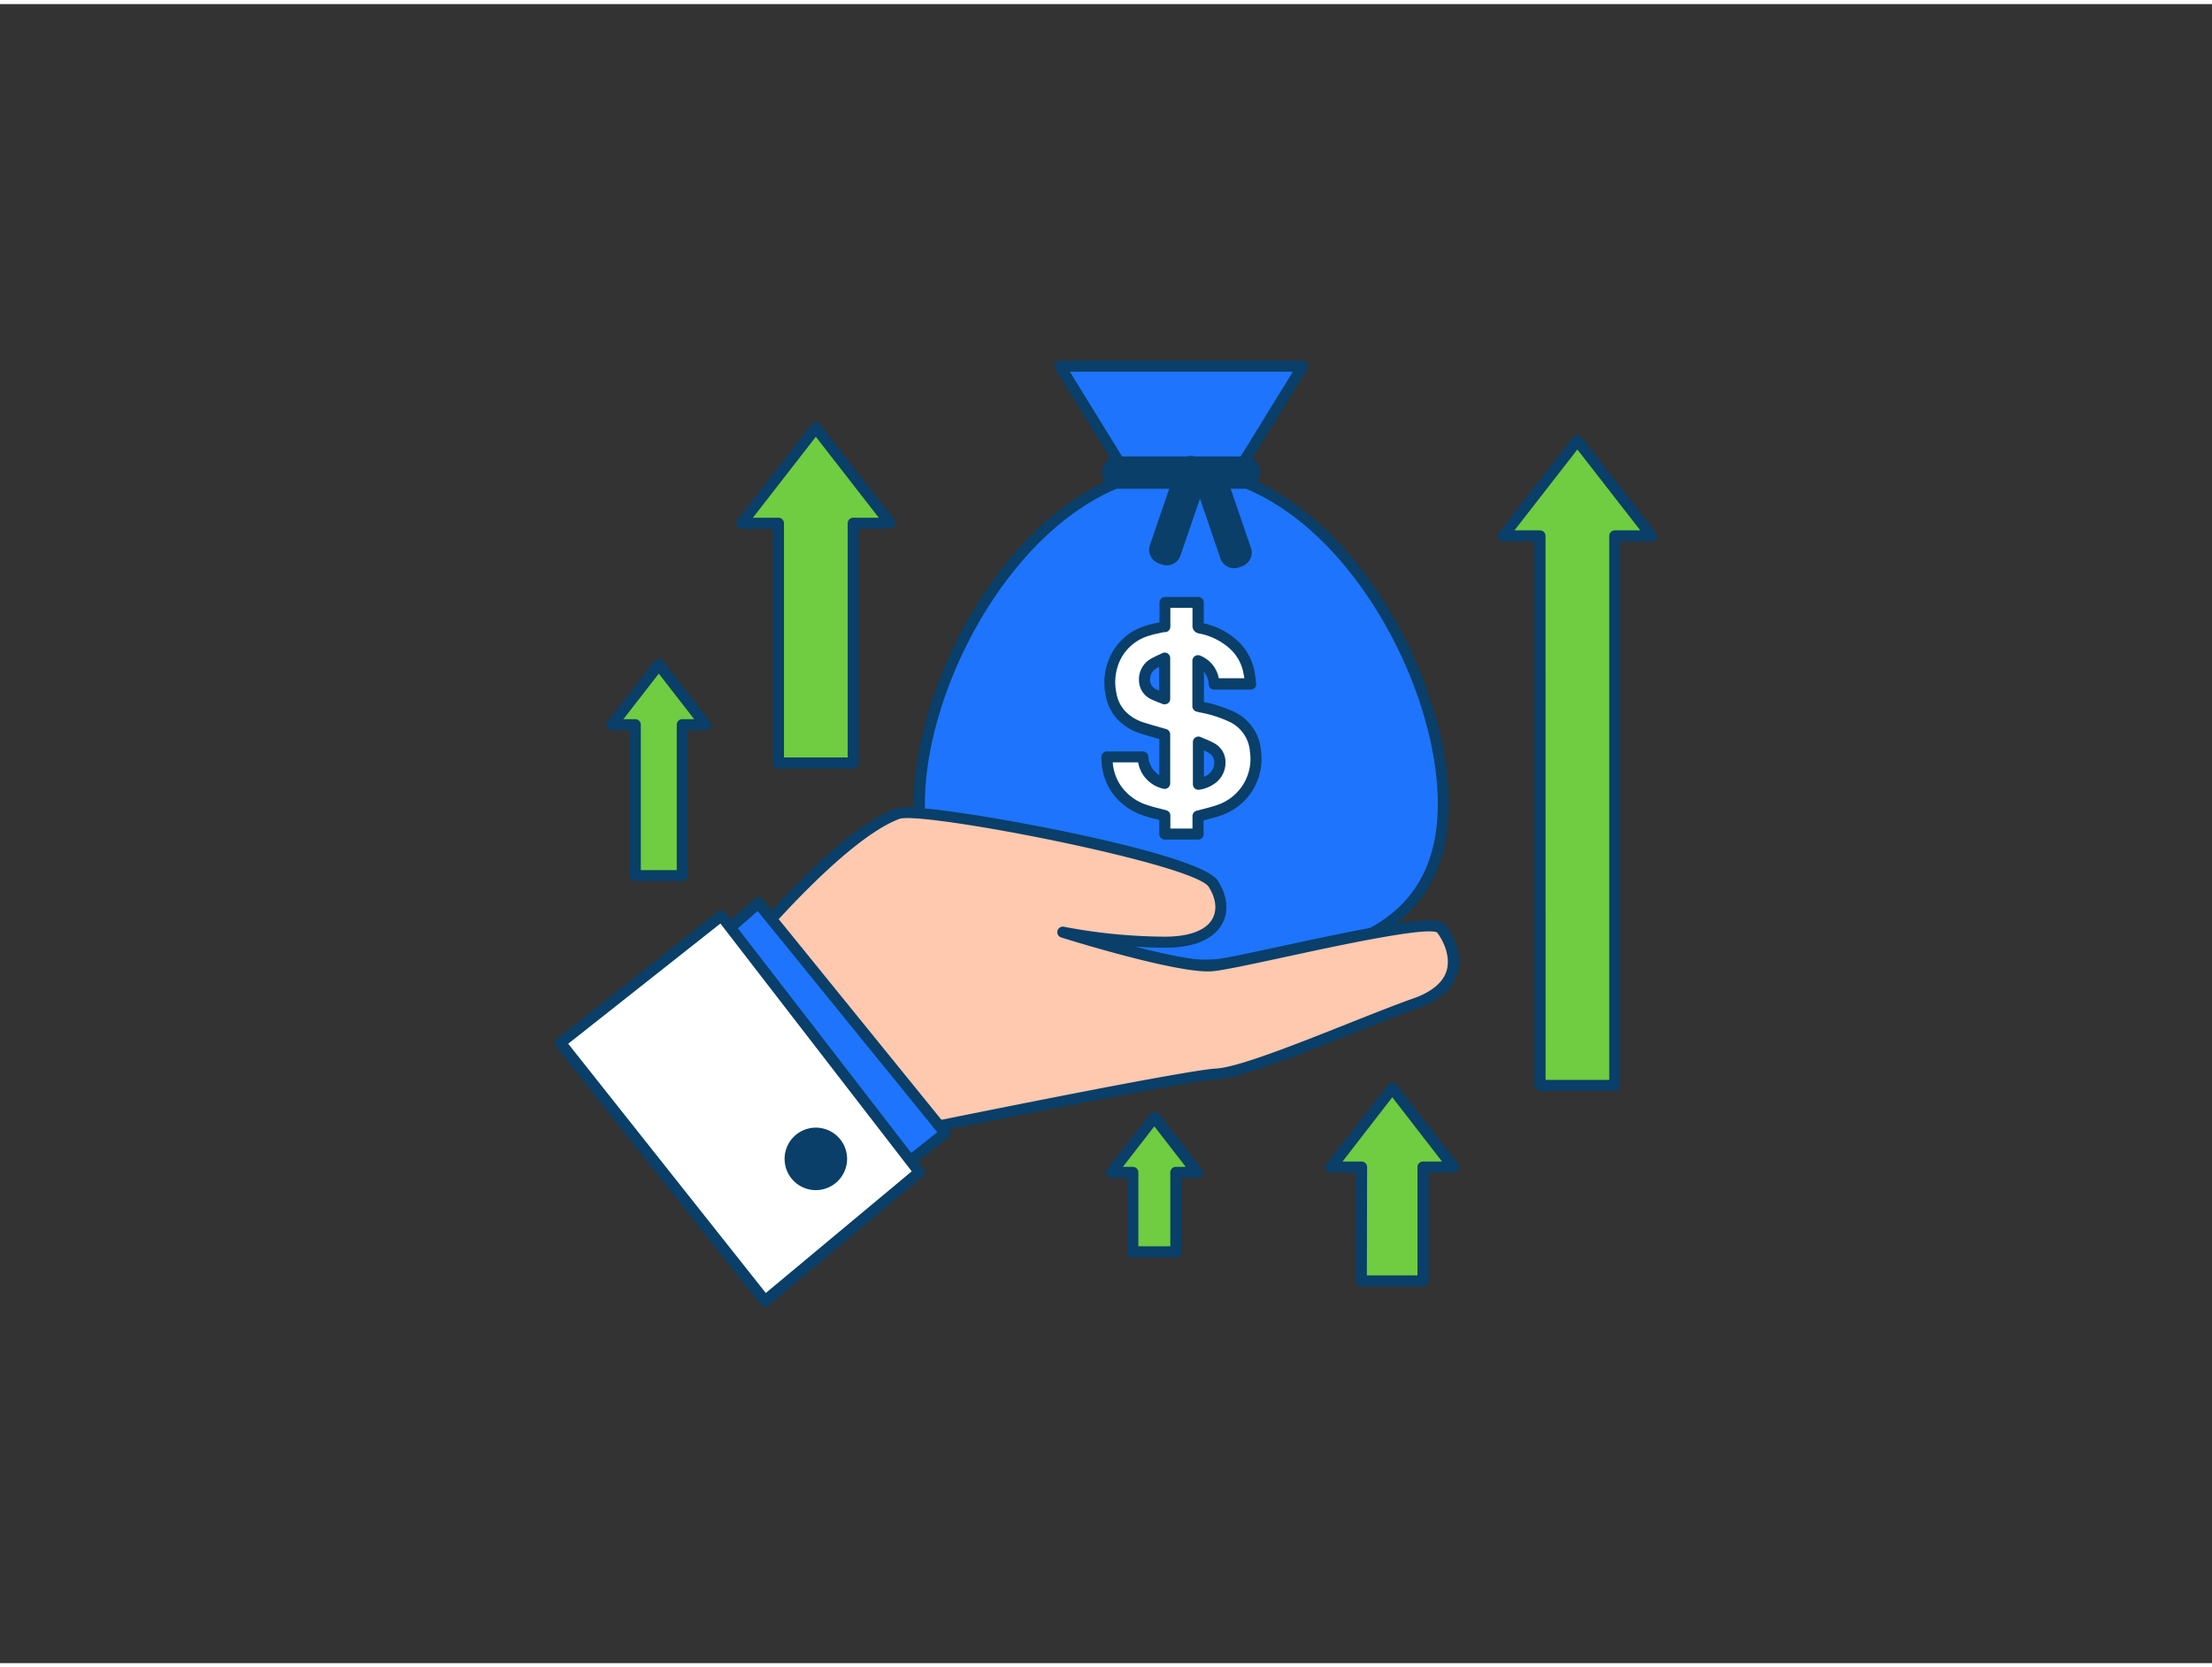 <svg xmlns="http://www.w3.org/2000/svg" viewBox="0 0 400 300" width="406" height="306" class="illustration"><rect x="0" y="0" width="400" height="300" fill="#333333" stroke="none"/><g id="_172_revenue_outline" data-name="#172_revenue_outline"><path d="M223.09,85.74l12.47-20.26H191.68l12.47,20.26c-21.62,7.12-37.9,37.18-37.9,58.87,0,24.75,21.21,29.22,47.37,29.22S261,169.36,261,144.61C261,122.92,244.71,92.86,223.09,85.74Z" fill="#1E74FD"></path><path d="M213.62,174.83c-15.83,0-26.29-1.68-33.94-5.43-9.71-4.77-14.43-12.88-14.43-24.79,0-10.89,4.11-24.13,11-35.42,7.23-11.88,16.57-20.34,26.4-24L190.82,66a1,1,0,0,1,.86-1.52h43.88a1,1,0,0,1,.87.51,1,1,0,0,1,0,1L224.59,85.2c9.83,3.65,19.17,12.11,26.41,24,6.87,11.29,11,24.53,11,35.42C262,171.24,237.53,174.83,213.62,174.83ZM193.47,66.48,205,85.21a1,1,0,0,1-.54,1.48c-9.82,3.23-19.24,11.59-26.52,23.54-6.69,11-10.69,23.84-10.69,34.38,0,24.8,22.28,28.22,46.37,28.22S260,169.41,260,144.61c0-10.54-4-23.39-10.69-34.38-7.28-12-16.7-20.31-26.52-23.54a1,1,0,0,1-.54-1.48l11.54-18.73Z" fill="#093f68"></path><rect x="200.27" y="82.8" width="26.68" height="3.84" rx="1.92" fill="#093f68"></rect><path d="M225,87.64H202.19a2.92,2.92,0,1,1,0-5.84H225a2.92,2.92,0,1,1,0,5.84ZM202.19,83.8a.92.92,0,1,0,0,1.84H225a.92.92,0,1,0,0-1.84Z" fill="#093f68"></path><rect x="203.96" y="89.68" width="18.39" height="3.84" rx="1.62" transform="translate(368.84 -80.4) rotate(108.89)" fill="#093f68"></rect><path d="M211,101.49a2.5,2.5,0,0,1-.85-.15l-.58-.19a2.62,2.62,0,0,1-1.5-1.33,2.55,2.55,0,0,1-.12-2l4.9-14.34a2.61,2.61,0,0,1,3.33-1.63l.57.2a2.61,2.61,0,0,1,1.63,3.32l-4.91,14.34a2.57,2.57,0,0,1-1.32,1.5A2.62,2.62,0,0,1,211,101.49Zm4.33-17.77a.63.63,0,0,0-.27.06.59.59,0,0,0-.31.35l-4.91,14.34h0a.63.63,0,0,0,0,.47.59.59,0,0,0,.35.31l.58.2a.56.56,0,0,0,.47,0,.59.59,0,0,0,.31-.35l4.91-14.34a.61.61,0,0,0-.38-.78l-.58-.2A.69.69,0,0,0,215.32,83.72Zm-6.44,14.43h0Z" fill="#093f68"></path><rect x="211.8" y="90.15" width="18.39" height="3.84" rx="1.62" transform="translate(236.54 -146.83) rotate(71.11)" fill="#093f68"></rect><path d="M223.16,102a2.6,2.6,0,0,1-2.47-1.77l-4.91-14.34a2.62,2.62,0,0,1,1.62-3.32l.58-.2A2.62,2.62,0,0,1,221.3,84l4.91,14.34a2.61,2.61,0,0,1-1.63,3.32l-.57.2A2.53,2.53,0,0,1,223.16,102Zm-4.33-17.77a.45.45,0,0,0-.2,0l-.58.19a.62.62,0,0,0-.38.79l4.91,14.34a.61.61,0,0,0,.78.38l.58-.2a.61.61,0,0,0,.38-.78h0L219.41,84.6A.62.62,0,0,0,218.83,84.18Z" fill="#093f68"></path><path d="M210.59,150.08v-3.32c-1.21-.32-2.39-.58-3.51-1a10.24,10.24,0,0,1-5.39-4.05,10,10,0,0,1-1.56-5.61h6.47a5.12,5.12,0,0,0,4,4.79v-8.78c-1.3-.38-2.59-.73-3.87-1.14a8.9,8.9,0,0,1-3.76-2.14,7.48,7.48,0,0,1-2.1-4.08,10.48,10.48,0,0,1,.41-5.63,9.34,9.34,0,0,1,5.68-5.63,28,28,0,0,1,3.27-.85l.4-.08v-4.39h6v.43c0,1.25,0,2.51,0,3.76,0,.31.09.41.39.47a12.65,12.65,0,0,1,5.64,2.64,9,9,0,0,1,3.21,5.62c.11.6.16,1.21.24,1.84h-6.59a4.59,4.59,0,0,0-2.85-4.17V127l.71.17a23.31,23.31,0,0,1,5.16,1.64,7.48,7.48,0,0,1,4.47,6.24,9.81,9.81,0,0,1-1.7,7.14,9.94,9.94,0,0,1-4.88,3.62c-1.22.42-2.48.7-3.79,1.06v3.21Zm6.07-16.67V141a5.62,5.62,0,0,0,2.68-1.18c1.4-1.16,1.9-4-.16-5.29A22.56,22.56,0,0,0,216.66,133.41Zm-6.1-7.81v-7.37a21.63,21.63,0,0,0-2.31,1.17c-1.68,1.13-1.95,4.23.2,5.32C209.11,125.06,209.82,125.29,210.56,125.6Z" fill="#fff"></path><path d="M216.64,151.08h-6a1,1,0,0,1-1-1v-2.55l-.37-.09c-.82-.2-1.65-.42-2.47-.7a11.21,11.21,0,0,1-5.9-4.44,11,11,0,0,1-1.72-6.16,1,1,0,0,1,.29-.71,1,1,0,0,1,.71-.29h6.47a1,1,0,0,1,1,.88,4.27,4.27,0,0,0,2,3.43V132.9l-.47-.13c-.91-.26-1.81-.52-2.7-.8a10,10,0,0,1-4.17-2.39,8.47,8.47,0,0,1-2.37-4.61,11.24,11.24,0,0,1,.46-6.17,10.35,10.35,0,0,1,6.26-6.21,16.32,16.32,0,0,1,2.39-.65l.63-.14v-3.59a1,1,0,0,1,1-1h6a1,1,0,0,1,1,1v1.45c0,.77,0,1.55,0,2.32a13.44,13.44,0,0,1,5.67,2.76,10.13,10.13,0,0,1,3.56,6.22c.08.43.12.86.17,1.31l.07.58a1,1,0,0,1-.25.79,1,1,0,0,1-.75.33h-6.58a1,1,0,0,1-1-.94,3.72,3.72,0,0,0-.86-2.29v5.47a23.77,23.77,0,0,1,5.3,1.7,8.44,8.44,0,0,1,5,7,10.79,10.79,0,0,1-7.25,11.82c-.87.3-1.77.54-2.64.76l-.47.12v2.45A1,1,0,0,1,216.64,151.08Zm-5-2h4v-2.21a1,1,0,0,1,.73-1l1.24-.32c.87-.23,1.69-.44,2.49-.72a8.86,8.86,0,0,0,4.4-3.26,8.74,8.74,0,0,0,1.52-6.43,6.47,6.47,0,0,0-3.9-5.45,22,22,0,0,0-5-1.58c-.18,0-.36-.08-.52-.12l-.21-.05a1,1,0,0,1-.77-1v-8.2a1,1,0,0,1,.47-.84,1,1,0,0,1,1-.06,5.51,5.51,0,0,1,3.31,4.07H225c0-.22-.06-.45-.1-.67a8,8,0,0,0-2.87-5,11.61,11.61,0,0,0-5.2-2.43,1.37,1.37,0,0,1-1.19-1.46c0-.91,0-1.82,0-2.73v-.45h-4v3.39a1,1,0,0,1-.81,1l-.15,0-.19,0-1.05.24a16,16,0,0,0-2.12.57,8.4,8.4,0,0,0-5.09,5.05,9.42,9.42,0,0,0-.36,5.11,6.35,6.35,0,0,0,1.81,3.54,8,8,0,0,0,3.36,1.9c.88.28,1.76.53,2.65.78l1.2.35a1,1,0,0,1,.72,1v8.78a1,1,0,0,1-1.26,1,5.92,5.92,0,0,1-4.54-4.76h-4.59a8.56,8.56,0,0,0,1.35,4.06,9.12,9.12,0,0,0,4.88,3.65c.74.25,1.5.45,2.31.65l1.14.3a1,1,0,0,1,.74,1Zm5.07-7a1,1,0,0,1-1-1v-7.63a1,1,0,0,1,.46-.84,1,1,0,0,1,.95-.07l.81.35a12.11,12.11,0,0,1,1.82.87,3.82,3.82,0,0,1,1.85,3.08,4.65,4.65,0,0,1-1.58,3.83,6.47,6.47,0,0,1-3.15,1.4Zm1-7.12v4.8a4,4,0,0,0,1-.64,2.67,2.67,0,0,0,.86-2.14,1.82,1.82,0,0,0-.9-1.51A7.79,7.79,0,0,0,217.66,134.92Zm-7.1-8.32a1,1,0,0,1-.38-.08l-.68-.27c-.49-.19-1-.39-1.5-.64a3.79,3.79,0,0,1-2.08-3.24,4.29,4.29,0,0,1,1.78-3.8,13.25,13.25,0,0,1,1.66-.88q.38-.16.75-.36a1,1,0,0,1,1.45.9v7.37a1,1,0,0,1-.44.83A1,1,0,0,1,210.56,126.6Zm-1-6.79a5.43,5.43,0,0,0-.75.43,2.27,2.27,0,0,0-.89,2,1.84,1.84,0,0,0,1,1.58c.21.11.43.2.66.3Z" fill="#093f68"></path><path d="M132.89,173s18.18-22.44,29.39-26.6c3.87-1.44,54,7.75,57.13,12.7s1.13,10.78-9.44,10.53a100.56,100.56,0,0,1-17.77-1.86s21,6.59,27,6.06,39.4-9.27,41.42-6.69,5.4,10-4.6,13.53-30.06,12.45-36,12.76-56.89,10.75-56.89,10.75Z" fill="#ffc9b0"></path><path d="M163.08,205.18a1,1,0,0,1-.72-.31L132.18,173.7a1,1,0,0,1-.06-1.33c.75-.92,18.48-22.7,29.82-26.91,2.63-1,19.42,1.88,29.38,3.91s26.86,5.91,28.94,9.2c1.72,2.72,2,5.57.71,7.82-1.15,2-4,4.42-11,4.24-1.67,0-3.26-.11-4.75-.2,5.49,1.41,11.26,2.64,13.9,2.4,2-.17,7-1.27,12.95-2.55,20.38-4.4,27.88-5.63,29.34-3.76s3.08,5.51,2.14,8.76c-.82,2.81-3.24,4.94-7.19,6.33-3.17,1.11-7.36,2.78-11.79,4.54-10,4-20.28,8.06-24.52,8.28-5.83.3-56.23,10.62-56.74,10.73ZM134.23,173l29.19,30.14c5.76-1.18,50.78-10.36,56.5-10.66,3.91-.2,14.52-4.42,23.88-8.14,4.45-1.77,8.66-3.44,11.86-4.57s5.31-2.85,5.94-5c.72-2.48-.48-5.25-1.74-6.9-2.07-1.05-18.53,2.51-27.4,4.43-6,1.29-11.11,2.4-13.19,2.59-6.14.54-26.51-5.84-27.37-6.11a1,1,0,0,1,.52-1.93A99.4,99.4,0,0,0,210,168.63c4.7.11,8-1,9.24-3.22.89-1.59.66-3.69-.66-5.77-2.66-4.2-52-13.75-55.94-12.3C152.89,151,137.37,169.18,134.23,173Z" fill="#093f68"></path><polygon points="127.58 170.82 137.14 162.52 170.92 204.18 160.76 212.04 127.58 170.82" fill="#1E74FD"></polygon><path d="M160.76,213a1,1,0,0,1-.78-.38L126.8,171.45a1,1,0,0,1,.12-1.38l9.56-8.31a1,1,0,0,1,.74-.24,1,1,0,0,1,.69.37l33.79,41.66a1,1,0,0,1,.22.74,1,1,0,0,1-.38.68l-10.17,7.86A1,1,0,0,1,160.76,213ZM129,171l32,39.7L169.5,204,137,164Z" fill="#093f68"></path><polygon points="166.25 211.23 130.44 164.85 101.34 187.87 138.33 234.52 166.25 211.23" fill="#fff"></polygon><path d="M138.33,235.52h-.1a1,1,0,0,1-.68-.37l-37-46.65a1,1,0,0,1,.16-1.4l29.1-23a1,1,0,0,1,.75-.21,1,1,0,0,1,.67.38L167,210.62a1,1,0,0,1-.15,1.38L139,235.29A1,1,0,0,1,138.33,235.52ZM102.75,188l35.73,45.07,26.39-22-34.6-44.81Z" fill="#093f68"></path><circle cx="147.53" cy="208.82" r="4.65" fill="#093f68"></circle><path d="M147.53,214.47a5.65,5.65,0,1,1,5.65-5.65A5.66,5.66,0,0,1,147.53,214.47Zm0-9.29a3.65,3.65,0,1,0,3.65,3.64A3.65,3.65,0,0,0,147.53,205.18Z" fill="#093f68"></path><polygon points="147.53 76.61 134.11 93.88 140.77 93.88 140.77 137.22 154.29 137.22 154.29 93.88 160.95 93.88 147.53 76.61" fill="#70cc40"></polygon><path d="M154.29,138.23H140.77a1,1,0,0,1-1-1V94.88h-5.66a1,1,0,0,1-.9-.56,1,1,0,0,1,.11-1L146.74,76a1,1,0,0,1,1.58,0l13.42,17.27a1,1,0,0,1,.11,1,1,1,0,0,1-.9.56h-5.66v42.35A1,1,0,0,1,154.29,138.23Zm-12.52-2h11.52V93.88a1,1,0,0,1,1-1h4.62L147.53,78.24,136.15,92.88h4.62a1,1,0,0,1,1,1Z" fill="#093f68"></path><polygon points="251.75 196.06 240.68 210.3 246.17 210.3 246.17 230.89 257.32 230.89 257.32 210.3 262.82 210.3 251.75 196.06" fill="#70cc40"></polygon><path d="M257.32,231.89H246.17a1,1,0,0,1-1-1V211.3h-4.49a1,1,0,0,1-.9-.56,1,1,0,0,1,.11-1.05L251,195.44a1,1,0,0,1,1.58,0l11.07,14.25a1,1,0,0,1,.1,1.05,1,1,0,0,1-.89.56h-4.5v19.59A1,1,0,0,1,257.32,231.89Zm-10.15-2h9.15V210.3a1,1,0,0,1,1-1h3.45l-9-11.62-9,11.62h3.45a1,1,0,0,1,1,1Z" fill="#093f68"></path><polygon points="208.74 201.31 201.01 211.26 204.85 211.26 204.85 225.63 212.63 225.63 212.63 211.26 216.47 211.26 208.74 201.31" fill="#70cc40"></polygon><path d="M212.63,226.63h-7.78a1,1,0,0,1-1-1V212.26H201a1,1,0,0,1-.79-1.62L208,200.7a1,1,0,0,1,1.58,0l7.73,9.94a1,1,0,0,1,.11,1.06,1,1,0,0,1-.9.56h-2.84v13.37A1,1,0,0,1,212.63,226.63Zm-6.78-2h5.78V211.26a1,1,0,0,1,1-1h1.79l-5.68-7.32-5.69,7.32h1.8a1,1,0,0,1,1,1Z" fill="#093f68"></path><polygon points="119.13 119.44 110.68 130.31 114.88 130.31 114.88 157.6 123.38 157.6 123.38 130.31 127.58 130.31 119.13 119.44" fill="#70cc40"></polygon><path d="M123.38,158.6h-8.5a1,1,0,0,1-1-1V131.31h-3.2a1,1,0,0,1-.9-.56,1,1,0,0,1,.11-1.05l8.45-10.87a1,1,0,0,1,1.58,0l8.44,10.87a1,1,0,0,1,.11,1.05,1,1,0,0,1-.89.56h-3.2V157.6A1,1,0,0,1,123.38,158.6Zm-7.5-2h6.5V130.31a1,1,0,0,1,1-1h2.15l-6.4-8.24-6.4,8.24h2.15a1,1,0,0,1,1,1Z" fill="#093f68"></path><polygon points="285.24 78.91 271.82 96.17 278.48 96.17 278.48 195.54 292 195.54 292 96.17 298.66 96.17 285.24 78.91" fill="#70cc40"></polygon><path d="M292,196.54H278.48a1,1,0,0,1-1-1V97.17h-5.66a1,1,0,0,1-.9-.56,1,1,0,0,1,.11-1l13.42-17.27a1,1,0,0,1,1.58,0l13.42,17.27a1,1,0,0,1,.11,1,1,1,0,0,1-.9.56H293v98.37A1,1,0,0,1,292,196.54Zm-12.51-2H291V96.17a1,1,0,0,1,1-1h4.62L285.24,80.54,273.86,95.17h4.62a1,1,0,0,1,1,1Z" fill="#093f68"></path></g></svg>